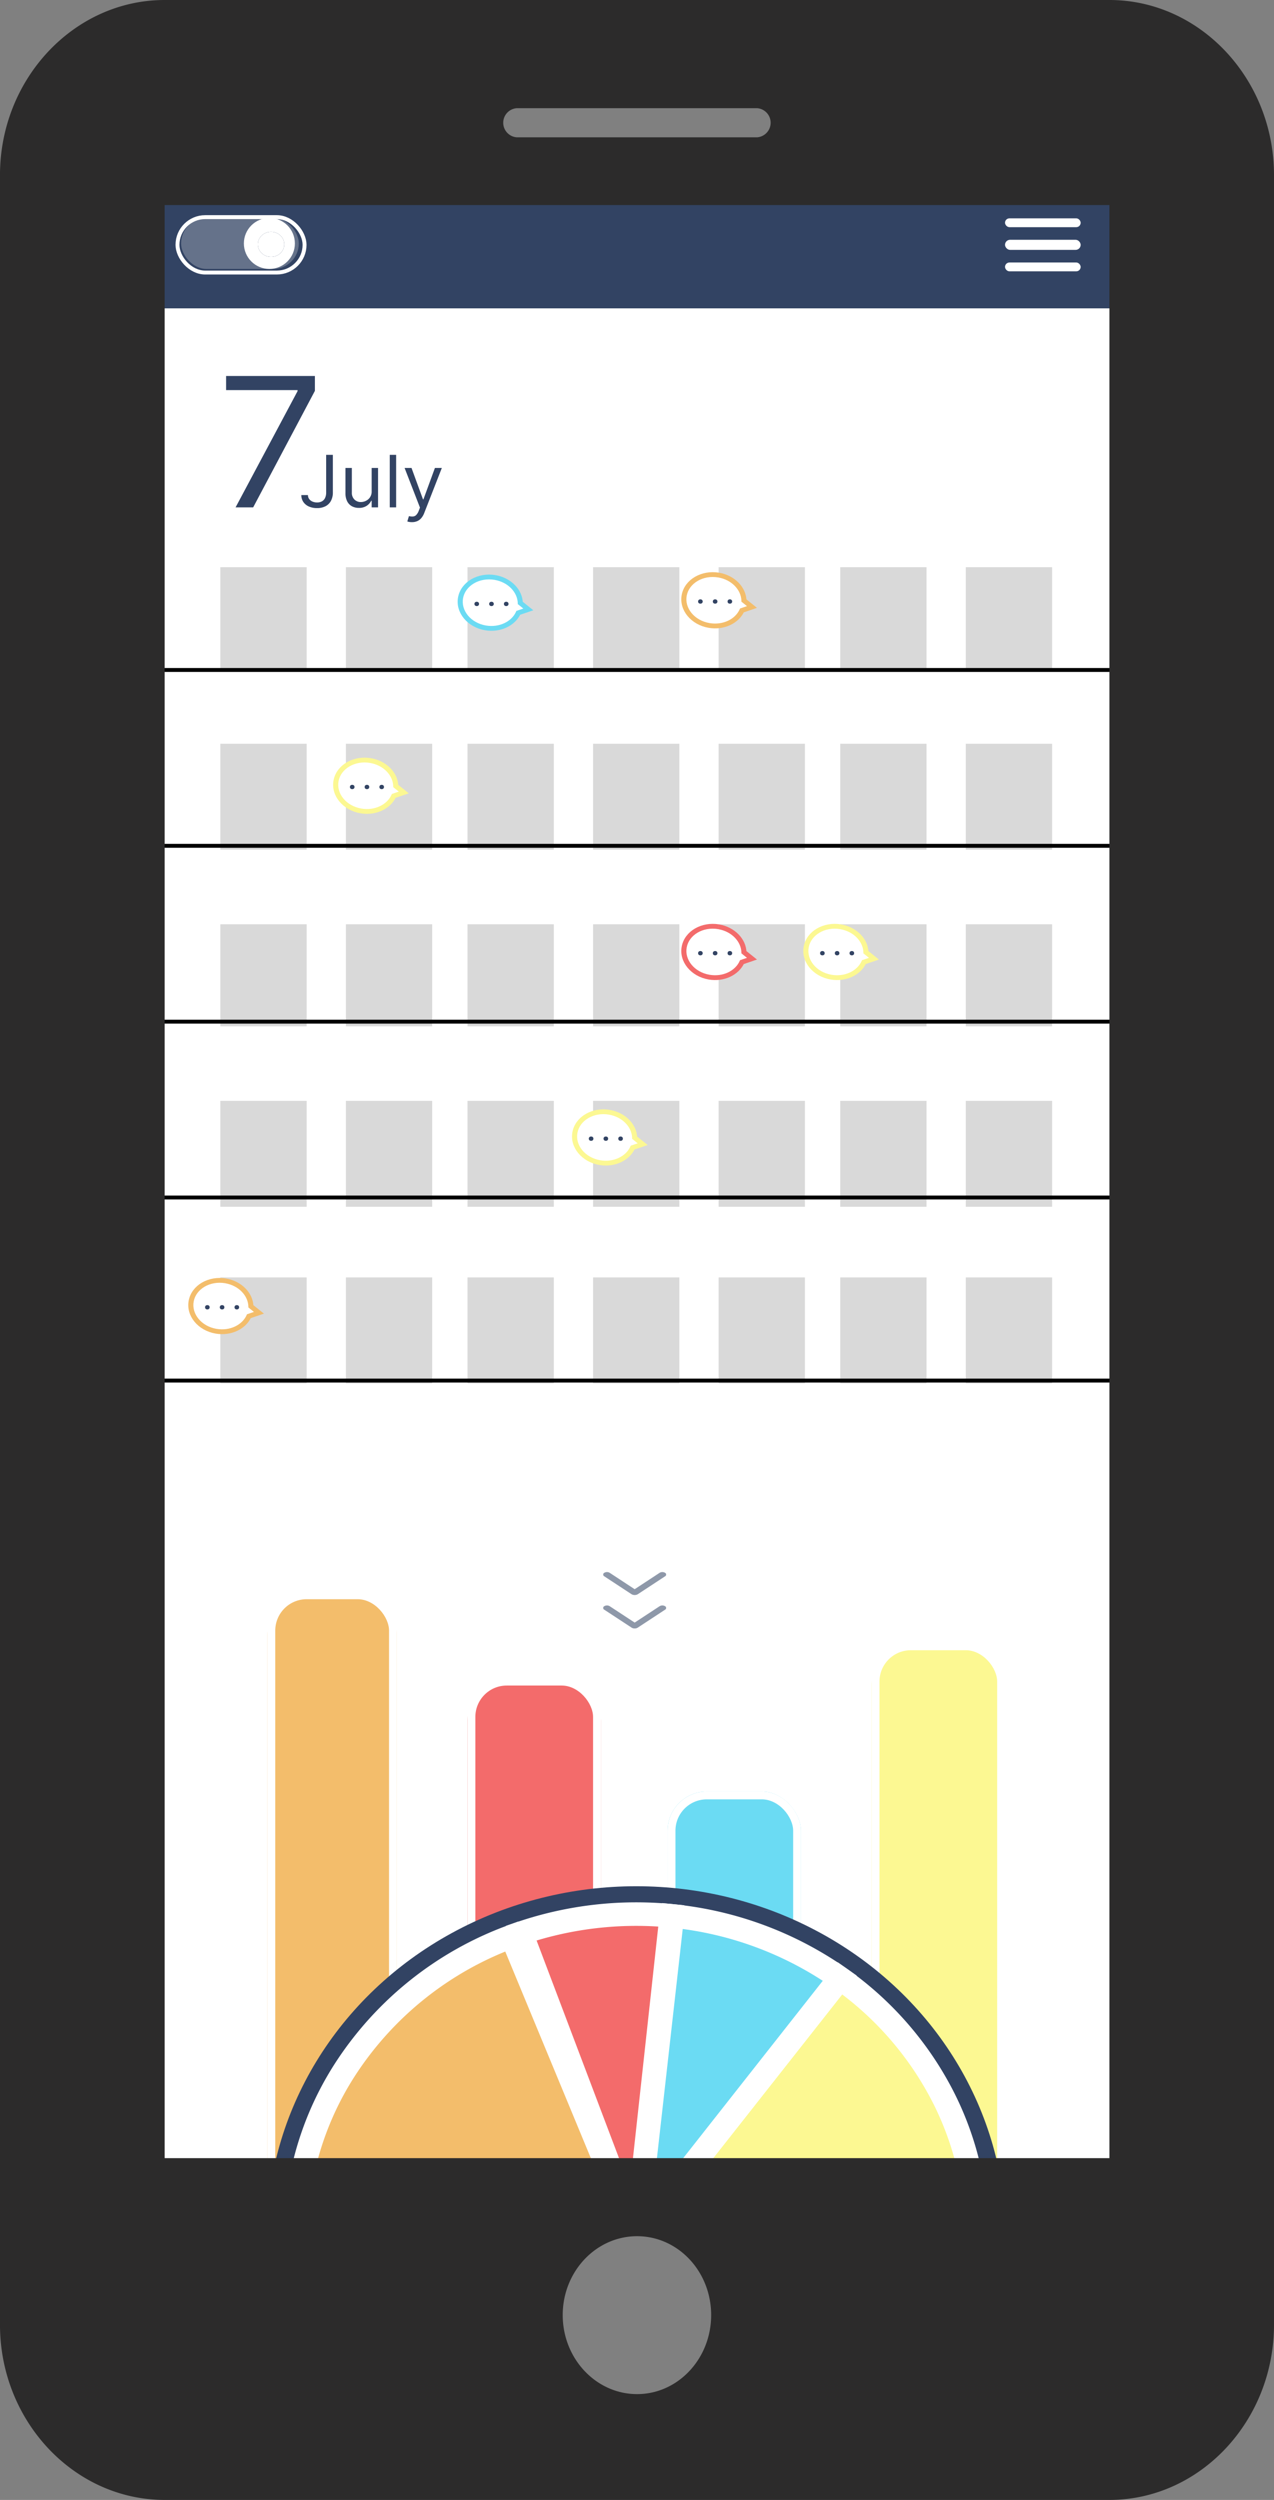 <svg xmlns="http://www.w3.org/2000/svg" xmlns:xlink="http://www.w3.org/1999/xlink" width="324.716" height="637.075" viewBox="0 0 324.716 637.075">
  <rect x="0" y="0" width="324.716" height="637.075" fill="#808080" stroke="none"/>
  <defs>
    <clipPath id="clip-path">
      <rect id="長方形_280" data-name="長方形 280" width="252" height="517" transform="translate(0.312 0.352)" fill="#fff"/>
    </clipPath>
  </defs>
  <g id="グループ_127" data-name="グループ 127" transform="translate(-1126.841 -271.462)">
    <g id="Frame_6" data-name="Frame 6" transform="translate(1162.688 316.648)" clip-path="url(#clip-path)">
      <rect id="長方形_167" data-name="長方形 167" width="252" height="517" transform="translate(0.312 0.352)" fill="#fff"/>
      <rect id="長方形_168" data-name="長方形 168" width="265" height="533" transform="translate(258.312 529.352) rotate(180)" fill="#fff"/>
      <g id="グループ_95" data-name="グループ 95" transform="translate(32.312 361.406)">
        <rect id="長方形_169" data-name="長方形 169" width="33" height="161" rx="10" transform="translate(0 -0.054)" fill="#f3bd6b"/>
        <rect id="長方形_170" data-name="長方形 170" width="31" height="160" rx="9" transform="translate(1 -0.054)" fill="none" stroke="#fff" stroke-width="2"/>
      </g>
      <g id="グループ_96" data-name="グループ 96" transform="translate(83.312 383.202)">
        <rect id="長方形_171" data-name="長方形 171" width="34" height="139" rx="10" transform="translate(0 0.15)" fill="#f36b6b"/>
        <rect id="長方形_172" data-name="長方形 172" width="32" height="138" rx="9" transform="translate(1 0.15)" fill="none" stroke="#fff" stroke-width="2"/>
      </g>
      <g id="グループ_97" data-name="グループ 97" transform="translate(134.312 411.632)">
        <rect id="長方形_173" data-name="長方形 173" width="34" height="111" rx="10" transform="translate(0 -0.28)" fill="#6bdbf3"/>
        <rect id="長方形_174" data-name="長方形 174" width="32" height="109" rx="9" transform="translate(1 0.72)" fill="none" stroke="#fff" stroke-width="2"/>
      </g>
      <g id="グループ_98" data-name="グループ 98" transform="translate(186.312 374.673)">
        <rect id="長方形_175" data-name="長方形 175" width="33" height="148" rx="10" transform="translate(0 -0.322)" fill="#fcf892"/>
        <rect id="長方形_176" data-name="長方形 176" width="32" height="147" rx="9" transform="translate(1 -0.322)" fill="none" stroke="#fff" stroke-width="2"/>
      </g>
      <rect id="長方形_177" data-name="長方形 177" width="252" height="33" transform="translate(0.312 0.352)" fill="#324363"/>
      <rect id="長方形_178" data-name="長方形 178" width="252" height="33" transform="translate(0.312 0.352)" fill="#324363"/>
      <rect id="長方形_179" data-name="長方形 179" width="19.28" height="2.251" rx="1.125" transform="translate(220.313 10.454)" fill="#fff"/>
      <rect id="長方形_180" data-name="長方形 180" width="19.28" height="2.572" rx="1.286" transform="translate(220.313 15.92)" fill="#fff"/>
      <rect id="長方形_181" data-name="長方形 181" width="19.28" height="2.251" rx="1.125" transform="translate(220.313 21.708)" fill="#fff"/>
      <rect id="長方形_182" data-name="長方形 182" width="252" height="33" transform="translate(0.312 0.352)" fill="#324363"/>
      <rect id="長方形_183" data-name="長方形 183" width="252" height="33" transform="translate(0.312 0.352)" fill="#324363"/>
      <rect id="長方形_184" data-name="長方形 184" width="19.28" height="2.251" rx="1.125" transform="translate(220.313 10.454)" fill="#fff"/>
      <rect id="長方形_185" data-name="長方形 185" width="19.28" height="2.572" rx="1.286" transform="translate(220.313 15.92)" fill="#fff"/>
      <rect id="長方形_186" data-name="長方形 186" width="19.28" height="2.251" rx="1.125" transform="translate(220.313 21.708)" fill="#fff"/>
      <rect id="長方形_187" data-name="長方形 187" width="22" height="26" transform="translate(20.312 99.352)" fill="#d9d9d9"/>
      <rect id="長方形_188" data-name="長方形 188" width="22" height="27" transform="translate(20.312 144.352)" fill="#d9d9d9"/>
      <rect id="長方形_189" data-name="長方形 189" width="22" height="26" transform="translate(20.312 190.352)" fill="#d9d9d9"/>
      <rect id="長方形_190" data-name="長方形 190" width="22" height="27" transform="translate(20.312 235.352)" fill="#d9d9d9"/>
      <rect id="長方形_191" data-name="長方形 191" width="22" height="27" transform="translate(20.312 280.352)" fill="#d9d9d9"/>
      <rect id="長方形_192" data-name="長方形 192" width="22" height="26" transform="translate(52.312 99.352)" fill="#d9d9d9"/>
      <rect id="長方形_193" data-name="長方形 193" width="22" height="27" transform="translate(52.312 144.352)" fill="#d9d9d9"/>
      <rect id="長方形_194" data-name="長方形 194" width="22" height="26" transform="translate(52.312 190.352)" fill="#d9d9d9"/>
      <rect id="長方形_195" data-name="長方形 195" width="22" height="27" transform="translate(52.312 235.352)" fill="#d9d9d9"/>
      <rect id="長方形_196" data-name="長方形 196" width="22" height="27" transform="translate(52.312 280.352)" fill="#d9d9d9"/>
      <rect id="長方形_197" data-name="長方形 197" width="22" height="26" transform="translate(83.312 99.352)" fill="#d9d9d9"/>
      <rect id="長方形_198" data-name="長方形 198" width="22" height="27" transform="translate(83.312 144.352)" fill="#d9d9d9"/>
      <rect id="長方形_199" data-name="長方形 199" width="22" height="26" transform="translate(83.312 190.352)" fill="#d9d9d9"/>
      <rect id="長方形_200" data-name="長方形 200" width="22" height="27" transform="translate(83.312 235.352)" fill="#d9d9d9"/>
      <rect id="長方形_201" data-name="長方形 201" width="22" height="27" transform="translate(83.312 280.352)" fill="#d9d9d9"/>
      <rect id="長方形_202" data-name="長方形 202" width="22" height="26" transform="translate(115.312 99.352)" fill="#d9d9d9"/>
      <rect id="長方形_203" data-name="長方形 203" width="22" height="27" transform="translate(115.312 144.352)" fill="#d9d9d9"/>
      <rect id="長方形_204" data-name="長方形 204" width="22" height="26" transform="translate(115.312 190.352)" fill="#d9d9d9"/>
      <rect id="長方形_205" data-name="長方形 205" width="22" height="27" transform="translate(115.312 235.352)" fill="#d9d9d9"/>
      <rect id="長方形_206" data-name="長方形 206" width="22" height="27" transform="translate(115.312 280.352)" fill="#d9d9d9"/>
      <rect id="長方形_207" data-name="長方形 207" width="22" height="26" transform="translate(147.312 99.352)" fill="#d9d9d9"/>
      <rect id="長方形_208" data-name="長方形 208" width="22" height="27" transform="translate(147.312 144.352)" fill="#d9d9d9"/>
      <rect id="長方形_209" data-name="長方形 209" width="22" height="26" transform="translate(147.312 190.352)" fill="#d9d9d9"/>
      <rect id="長方形_210" data-name="長方形 210" width="22" height="27" transform="translate(147.312 235.352)" fill="#d9d9d9"/>
      <rect id="長方形_211" data-name="長方形 211" width="22" height="27" transform="translate(147.312 280.352)" fill="#d9d9d9"/>
      <rect id="長方形_212" data-name="長方形 212" width="22" height="26" transform="translate(178.312 99.352)" fill="#d9d9d9"/>
      <rect id="長方形_213" data-name="長方形 213" width="22" height="27" transform="translate(178.312 144.352)" fill="#d9d9d9"/>
      <rect id="長方形_214" data-name="長方形 214" width="22" height="26" transform="translate(178.312 190.352)" fill="#d9d9d9"/>
      <rect id="長方形_215" data-name="長方形 215" width="22" height="27" transform="translate(178.312 235.352)" fill="#d9d9d9"/>
      <rect id="長方形_216" data-name="長方形 216" width="22" height="27" transform="translate(178.312 280.352)" fill="#d9d9d9"/>
      <rect id="長方形_217" data-name="長方形 217" width="22" height="26" transform="translate(210.312 99.352)" fill="#d9d9d9"/>
      <rect id="長方形_218" data-name="長方形 218" width="22" height="27" transform="translate(210.312 144.352)" fill="#d9d9d9"/>
      <rect id="長方形_219" data-name="長方形 219" width="22" height="26" transform="translate(210.312 190.352)" fill="#d9d9d9"/>
      <rect id="長方形_220" data-name="長方形 220" width="22" height="27" transform="translate(210.312 235.352)" fill="#d9d9d9"/>
      <rect id="長方形_221" data-name="長方形 221" width="22" height="27" transform="translate(210.312 280.352)" fill="#d9d9d9"/>
      <line id="線_36" data-name="線 36" x2="252.624" transform="translate(0 125.549)" fill="none" stroke="#000" stroke-width="1"/>
      <line id="線_37" data-name="線 37" x2="252.624" transform="translate(0 170.36)" fill="none" stroke="#000" stroke-width="1"/>
      <line id="線_38" data-name="線 38" x2="252.624" transform="translate(0 215.17)" fill="none" stroke="#000" stroke-width="1"/>
      <line id="線_39" data-name="線 39" x2="252.624" transform="translate(0 259.981)" fill="none" stroke="#000" stroke-width="1"/>
      <line id="線_40" data-name="線 40" x2="252.624" transform="translate(0 306.633)" fill="none" stroke="#000" stroke-width="1"/>
      <g id="グループ_99" data-name="グループ 99" transform="translate(117.891 355.434)" opacity="0.55">
        <path id="パス_255" data-name="パス 255" d="M182.284,579.187a1.36,1.36,0,0,1,1.375,0l6.367,4.181,6.368-4.181a1.359,1.359,0,0,1,1.374,0,.5.5,0,0,1,0,.9l-6.984,4.585a1.645,1.645,0,0,1-1.515,0l-6.985-4.585A.5.5,0,0,1,182.284,579.187Zm7.742,14.178a1.3,1.3,0,0,1-.757-.185l-6.985-4.585a.5.5,0,0,1,0-.9,1.357,1.357,0,0,1,1.375,0l6.367,4.18,6.368-4.18a1.356,1.356,0,0,1,1.374,0,.5.5,0,0,1,0,.9l-6.984,4.585A1.3,1.3,0,0,1,190.026,593.365Z" transform="translate(-182 -579)" fill="#324363" fill-rule="evenodd"/>
      </g>
      <g id="グループ_100" data-name="グループ 100" transform="translate(9.392 10.147)">
        <rect id="長方形_222" data-name="長方形 222" width="32.388" height="14.118" rx="7.059" fill="none" stroke="#fff" stroke-width="1"/>
      </g>
      <rect id="長方形_223" data-name="長方形 223" width="30" height="13" rx="6.5" transform="translate(10.312 10.352)" fill="#fff" opacity="0.25"/>
      <g id="グループ_101" data-name="グループ 101" transform="translate(26.312 10.776)">
        <circle id="楕円形_103" data-name="楕円形 103" cx="6.5" cy="6.5" r="6.5" transform="translate(0 -0.424)" fill="#fff"/>
      </g>
      <ellipse id="楕円形_104" data-name="楕円形 104" cx="3.368" cy="3.192" rx="3.368" ry="3.192" transform="translate(29.874 13.891)" fill="#324363"/>
      <g id="グループ_102" data-name="グループ 102" transform="translate(29.874 13.891)">
        <ellipse id="楕円形_105" data-name="楕円形 105" cx="3.368" cy="3.192" rx="3.368" ry="3.192" fill="#fff"/>
      </g>
      <g id="グループ_103" data-name="グループ 103" transform="translate(12.136 280.483)">
        <path id="パス_256" data-name="パス 256" d="M28.62,458.029c-4.174-.716-8.106,1.578-8.783,5.122s2.158,7,6.332,7.714c3.643.625,7.1-1.043,8.373-3.834l2.56-.871-2.053-1.648C34.951,461.43,32.308,458.661,28.62,458.029Z" transform="translate(-19.089 -457.285)" fill="#fff" fill-rule="evenodd"/>
        <path id="パス_257" data-name="パス 257" d="M34.19,466.645l-.219-.578-.265.09-.111.244Zm2.56-.871.219.578,1.056-.359-.856-.687ZM34.7,464.126l-.647.018.009.273.22.177Zm-14.575-1.252c.6-3.15,4.141-5.294,8.03-4.627l.231-1.208c-4.458-.764-8.784,1.678-9.536,5.617Zm5.81,7c-3.889-.667-6.412-3.85-5.81-7l-1.275-.219c-.752,3.938,2.4,7.663,6.854,8.427ZM33.6,466.4c-1.136,2.5-4.276,4.054-7.663,3.474l-.231,1.208c3.9.669,7.678-1.108,9.083-4.2Zm2.936-1.2-2.56.87.438,1.156,2.56-.871Zm-2.253-.6,2.053,1.648.837-.937-2.053-1.648Zm-6.126-6.347c3.429.588,5.809,3.145,5.9,5.9l1.295-.037c-.11-3.409-3.015-6.391-6.961-7.068Z" transform="translate(-18.736 -456.9)" fill="#f3bd6b"/>
        <ellipse id="楕円形_106" data-name="楕円形 106" cx="0.588" cy="0.557" rx="0.588" ry="0.557" transform="translate(4.279 6.918)" fill="#324363"/>
        <ellipse id="楕円形_107" data-name="楕円形 107" cx="0.588" cy="0.557" rx="0.588" ry="0.557" transform="translate(8.035 6.918)" fill="#324363"/>
        <ellipse id="楕円形_108" data-name="楕円形 108" cx="0.588" cy="0.557" rx="0.588" ry="0.557" transform="translate(11.791 6.918)" fill="#324363"/>
      </g>
      <g id="グループ_104" data-name="グループ 104" transform="translate(109.947 237.514)">
        <path id="パス_258" data-name="パス 258" d="M179.621,388.029c-4.174-.716-8.107,1.578-8.783,5.122s2.158,7,6.332,7.714c3.644.625,7.1-1.043,8.373-3.834l2.56-.871-2.053-1.648C185.95,391.43,183.308,388.661,179.621,388.029Z" transform="translate(-170.089 -387.285)" fill="#fff" fill-rule="evenodd"/>
        <path id="パス_259" data-name="パス 259" d="M185.19,396.645l-.219-.578-.264.09-.111.244Zm2.56-.871.219.578,1.056-.359-.856-.687Zm-2.053-1.648-.647.018.008.273.22.177Zm-14.574-1.252c.6-3.15,4.14-5.294,8.03-4.627l.231-1.208c-4.458-.764-8.784,1.678-9.536,5.617Zm5.81,7c-3.889-.667-6.411-3.85-5.81-7l-1.275-.219c-.752,3.938,2.4,7.663,6.854,8.427ZM184.6,396.4c-1.136,2.5-4.276,4.054-7.664,3.474l-.231,1.208c3.9.669,7.678-1.108,9.083-4.2Zm2.936-1.2-2.56.87.438,1.156,2.56-.871Zm-2.253-.6,2.053,1.648.837-.937-2.053-1.648Zm-6.126-6.347c3.429.588,5.808,3.145,5.9,5.9l1.295-.037c-.109-3.409-3.015-6.391-6.961-7.068Z" transform="translate(-169.736 -386.9)" fill="#fcf892"/>
        <ellipse id="楕円形_109" data-name="楕円形 109" cx="0.588" cy="0.557" rx="0.588" ry="0.557" transform="translate(4.279 6.918)" fill="#324363"/>
        <ellipse id="楕円形_110" data-name="楕円形 110" cx="0.588" cy="0.557" rx="0.588" ry="0.557" transform="translate(8.035 6.918)" fill="#324363"/>
        <ellipse id="楕円形_111" data-name="楕円形 111" cx="0.588" cy="0.557" rx="0.588" ry="0.557" transform="translate(11.791 6.918)" fill="#324363"/>
      </g>
      <g id="グループ_105" data-name="グループ 105" transform="translate(137.801 190.248)">
        <path id="パス_260" data-name="パス 260" d="M222.621,311.029c-4.174-.716-8.107,1.578-8.783,5.122s2.158,7,6.332,7.714c3.644.625,7.1-1.043,8.374-3.834l2.56-.871-2.053-1.648C228.95,314.43,226.308,311.661,222.621,311.029Z" transform="translate(-213.089 -310.285)" fill="#fff" fill-rule="evenodd"/>
        <path id="パス_261" data-name="パス 261" d="M228.19,319.645l-.219-.578-.264.09-.111.244Zm2.56-.871.219.578,1.056-.359-.856-.687Zm-2.053-1.648-.647.018.008.273.22.177Zm-14.574-1.252c.6-3.15,4.14-5.294,8.03-4.627l.231-1.208c-4.458-.764-8.784,1.678-9.536,5.617Zm5.81,7c-3.889-.667-6.411-3.85-5.81-7l-1.275-.219c-.752,3.938,2.4,7.663,6.854,8.427ZM227.6,319.4c-1.136,2.5-4.276,4.054-7.664,3.474l-.231,1.208c3.9.669,7.678-1.108,9.083-4.2Zm2.936-1.2-2.56.87.438,1.156,2.56-.871Zm-2.253-.6,2.053,1.648.837-.937-2.053-1.648Zm-6.126-6.347c3.429.588,5.808,3.145,5.9,5.9l1.295-.037c-.109-3.409-3.015-6.391-6.961-7.068Z" transform="translate(-212.736 -309.9)" fill="#f36b6b"/>
        <ellipse id="楕円形_112" data-name="楕円形 112" cx="0.588" cy="0.557" rx="0.588" ry="0.557" transform="translate(4.279 6.918)" fill="#324363"/>
        <ellipse id="楕円形_113" data-name="楕円形 113" cx="0.588" cy="0.557" rx="0.588" ry="0.557" transform="translate(8.035 6.918)" fill="#324363"/>
        <ellipse id="楕円形_114" data-name="楕円形 114" cx="0.588" cy="0.557" rx="0.588" ry="0.557" transform="translate(11.791 6.918)" fill="#324363"/>
      </g>
      <g id="グループ_106" data-name="グループ 106" transform="translate(137.801 100.627)">
        <path id="パス_262" data-name="パス 262" d="M222.621,165.029c-4.174-.716-8.107,1.578-8.783,5.122s2.158,7,6.332,7.714c3.644.625,7.1-1.043,8.374-3.834l2.56-.871-2.053-1.648C228.95,168.431,226.308,165.661,222.621,165.029Z" transform="translate(-213.089 -164.285)" fill="#fff" fill-rule="evenodd"/>
        <path id="パス_263" data-name="パス 263" d="M228.19,173.645l-.219-.578-.264.09-.111.245Zm2.56-.871.219.578,1.056-.359-.856-.687Zm-2.053-1.648-.647.018.008.273.22.177Zm-14.574-1.252c.6-3.15,4.14-5.294,8.03-4.627l.231-1.208c-4.458-.764-8.784,1.678-9.536,5.617Zm5.81,7c-3.889-.667-6.411-3.85-5.81-7l-1.275-.219c-.752,3.939,2.4,7.663,6.854,8.427ZM227.6,173.4c-1.136,2.5-4.276,4.054-7.664,3.473l-.231,1.208c3.9.669,7.678-1.108,9.083-4.2Zm2.936-1.206-2.56.87.438,1.156,2.56-.871Zm-2.253-.6,2.053,1.648.837-.937-2.053-1.648Zm-6.126-6.347c3.429.588,5.808,3.145,5.9,5.9l1.295-.037c-.109-3.409-3.015-6.391-6.961-7.068Z" transform="translate(-212.736 -163.9)" fill="#f3bd6b"/>
        <ellipse id="楕円形_115" data-name="楕円形 115" cx="0.588" cy="0.557" rx="0.588" ry="0.557" transform="translate(4.279 6.918)" fill="#324363"/>
        <ellipse id="楕円形_116" data-name="楕円形 116" cx="0.588" cy="0.557" rx="0.588" ry="0.557" transform="translate(8.035 6.918)" fill="#324363"/>
        <ellipse id="楕円形_117" data-name="楕円形 117" cx="0.588" cy="0.557" rx="0.588" ry="0.557" transform="translate(11.791 6.918)" fill="#324363"/>
      </g>
      <g id="グループ_107" data-name="グループ 107" transform="translate(49.058 147.893)">
        <path id="パス_264" data-name="パス 264" d="M85.62,242.029c-4.174-.716-8.106,1.578-8.783,5.122s2.158,7,6.332,7.714c3.643.625,7.1-1.043,8.373-3.834l2.56-.871-2.053-1.648C91.95,245.431,89.308,242.661,85.62,242.029Z" transform="translate(-76.089 -241.285)" fill="#fff" fill-rule="evenodd"/>
        <path id="パス_265" data-name="パス 265" d="M91.19,250.645l-.219-.578-.265.09-.111.245Zm2.56-.871.219.578,1.056-.359-.856-.687ZM91.7,248.126l-.647.018.009.273.22.177Zm-14.575-1.252c.6-3.15,4.141-5.294,8.03-4.627l.231-1.208c-4.458-.764-8.784,1.678-9.536,5.617Zm5.81,7c-3.889-.667-6.412-3.85-5.81-7l-1.275-.219c-.752,3.939,2.4,7.663,6.854,8.427ZM90.6,250.4c-1.136,2.5-4.276,4.054-7.663,3.473l-.231,1.208c3.9.669,7.678-1.108,9.083-4.2Zm2.936-1.206-2.56.87.438,1.156,2.56-.871Zm-2.253-.6,2.053,1.648.837-.937-2.053-1.648Zm-6.126-6.347c3.429.588,5.809,3.145,5.9,5.9l1.3-.037c-.109-3.409-3.015-6.391-6.962-7.068Z" transform="translate(-75.736 -240.9)" fill="#fcf892"/>
        <ellipse id="楕円形_118" data-name="楕円形 118" cx="0.588" cy="0.557" rx="0.588" ry="0.557" transform="translate(4.279 6.918)" fill="#324363"/>
        <ellipse id="楕円形_119" data-name="楕円形 119" cx="0.588" cy="0.557" rx="0.588" ry="0.557" transform="translate(8.035 6.918)" fill="#324363"/>
        <ellipse id="楕円形_120" data-name="楕円形 120" cx="0.588" cy="0.557" rx="0.588" ry="0.557" transform="translate(11.791 6.918)" fill="#324363"/>
      </g>
      <g id="グループ_108" data-name="グループ 108" transform="translate(168.893 190.248)">
        <path id="パス_266" data-name="パス 266" d="M270.621,311.029c-4.174-.716-8.107,1.578-8.783,5.122s2.158,7,6.332,7.714c3.644.625,7.1-1.043,8.374-3.834l2.56-.871-2.053-1.648C276.95,314.43,274.308,311.661,270.621,311.029Z" transform="translate(-261.089 -310.285)" fill="#fff" fill-rule="evenodd"/>
        <path id="パス_267" data-name="パス 267" d="M276.19,319.645l-.219-.578-.264.09-.111.244Zm2.56-.871.219.578,1.056-.359-.856-.687Zm-2.053-1.648-.647.018.008.273.22.177Zm-14.574-1.252c.6-3.15,4.14-5.294,8.03-4.627l.231-1.208c-4.458-.764-8.784,1.678-9.536,5.617Zm5.81,7c-3.889-.667-6.411-3.85-5.81-7l-1.275-.219c-.752,3.938,2.4,7.663,6.854,8.427ZM275.6,319.4c-1.136,2.5-4.276,4.054-7.664,3.474l-.231,1.208c3.9.669,7.678-1.108,9.083-4.2Zm2.936-1.2-2.56.87.438,1.156,2.56-.871Zm-2.253-.6,2.053,1.648.837-.937-2.053-1.648Zm-6.126-6.347c3.429.588,5.808,3.145,5.9,5.9l1.295-.037c-.109-3.409-3.015-6.391-6.961-7.068Z" transform="translate(-260.736 -309.9)" fill="#fcf892"/>
        <ellipse id="楕円形_121" data-name="楕円形 121" cx="0.588" cy="0.557" rx="0.588" ry="0.557" transform="translate(4.279 6.918)" fill="#324363"/>
        <ellipse id="楕円形_122" data-name="楕円形 122" cx="0.588" cy="0.557" rx="0.588" ry="0.557" transform="translate(8.035 6.918)" fill="#324363"/>
        <ellipse id="楕円形_123" data-name="楕円形 123" cx="0.588" cy="0.557" rx="0.588" ry="0.557" transform="translate(11.791 6.918)" fill="#324363"/>
      </g>
      <g id="グループ_109" data-name="グループ 109" transform="translate(80.798 101.241)">
        <path id="パス_268" data-name="パス 268" d="M134.621,166.029c-4.174-.716-8.107,1.578-8.783,5.122s2.158,7,6.332,7.714c3.644.625,7.1-1.043,8.374-3.834l2.56-.871-2.053-1.648C140.95,169.431,138.308,166.661,134.621,166.029Z" transform="translate(-125.089 -165.285)" fill="#fff" fill-rule="evenodd"/>
        <path id="パス_269" data-name="パス 269" d="M140.19,174.645l-.219-.578-.264.09-.111.245Zm2.56-.871.219.578,1.056-.359-.856-.687Zm-2.053-1.648-.647.018.008.273.22.177Zm-14.574-1.252c.6-3.15,4.14-5.294,8.03-4.627l.231-1.208c-4.458-.764-8.784,1.678-9.536,5.617Zm5.81,7c-3.889-.667-6.411-3.85-5.81-7l-1.275-.219c-.752,3.939,2.4,7.663,6.854,8.427ZM139.6,174.4c-1.136,2.5-4.276,4.054-7.664,3.473l-.231,1.208c3.9.669,7.678-1.108,9.083-4.195Zm2.936-1.206-2.56.87.438,1.156,2.56-.871Zm-2.253-.6,2.053,1.648.837-.937-2.053-1.648Zm-6.126-6.347c3.429.588,5.808,3.145,5.9,5.9l1.295-.037c-.109-3.409-3.015-6.391-6.961-7.068Z" transform="translate(-124.736 -164.9)" fill="#6bdbf3"/>
        <ellipse id="楕円形_124" data-name="楕円形 124" cx="0.588" cy="0.557" rx="0.588" ry="0.557" transform="translate(4.279 6.918)" fill="#324363"/>
        <ellipse id="楕円形_125" data-name="楕円形 125" cx="0.588" cy="0.557" rx="0.588" ry="0.557" transform="translate(8.035 6.918)" fill="#324363"/>
        <ellipse id="楕円形_126" data-name="楕円形 126" cx="0.588" cy="0.557" rx="0.588" ry="0.557" transform="translate(11.791 6.918)" fill="#324363"/>
      </g>
      <path id="パス_270" data-name="パス 270" d="M36.037,115.937l15.8-29.624v-.262H33.622v-3.6H56.257v3.793L40.523,115.937Z" transform="translate(-11.843 -31.822)" fill="#324363"/>
      <path id="パス_271" data-name="パス 271" d="M69.557,115.182h1.711v9.573a4.432,4.432,0,0,1-.5,2.178,3.286,3.286,0,0,1-1.4,1.36,4.612,4.612,0,0,1-2.132.464,5.056,5.056,0,0,1-2.063-.4,3.355,3.355,0,0,1-1.422-1.151,3.028,3.028,0,0,1-.518-1.772H64.92a1.694,1.694,0,0,0,.3.994,2.022,2.022,0,0,0,.828.654,2.883,2.883,0,0,0,1.194.236,2.5,2.5,0,0,0,1.256-.295,1.893,1.893,0,0,0,.787-.863,3.234,3.234,0,0,0,.276-1.406Zm11.6,9.286V118.53h1.629v10.045H81.157v-1.7h-.11a3.345,3.345,0,0,1-1.159,1.3,3.486,3.486,0,0,1-1.987.53,3.7,3.7,0,0,1-1.767-.412,2.949,2.949,0,0,1-1.215-1.256,4.555,4.555,0,0,1-.442-2.125V118.53h1.629v6.278a2.379,2.379,0,0,0,.649,1.753,2.265,2.265,0,0,0,1.67.654,2.9,2.9,0,0,0,1.235-.294,2.653,2.653,0,0,0,1.063-.9A2.6,2.6,0,0,0,81.157,124.468Zm6.24-9.286v13.393H85.769V115.182Zm4.032,17.159a3.763,3.763,0,0,1-.738-.065,2.036,2.036,0,0,1-.448-.118l.414-1.36a3.317,3.317,0,0,0,1.049.1,1.286,1.286,0,0,0,.808-.386,3.034,3.034,0,0,0,.656-1.1l.3-.785-3.92-10.1h1.766l2.926,8h.11l2.926-8h1.767l-4.5,11.51a4.292,4.292,0,0,1-.753,1.288,2.8,2.8,0,0,1-1.042.765A3.379,3.379,0,0,1,91.429,132.341Z" transform="translate(-22.275 -44.46)" fill="#324363"/>
      <g id="グループ_110" data-name="グループ 110" transform="translate(33.312 436.271)">
        <ellipse id="楕円形_127" data-name="楕円形 127" cx="93" cy="88.5" rx="93" ry="88.5" transform="translate(0 0.081)" fill="#fff"/>
        <ellipse id="楕円形_128" data-name="楕円形 128" cx="91.657" cy="86.859" rx="91.657" ry="86.859" transform="translate(1.343 1.725)" fill="none" stroke="#324363" stroke-width="5"/>
      </g>
      <path id="パス_272" data-name="パス 272" d="M281.8,813.539a78.759,78.759,0,0,0-9.2-36.862,83.494,83.494,0,0,0-25.661-29.045L195,813.539Z" transform="translate(-68.688 -288.685)" fill="#fcf892" stroke="#fff" stroke-width="6"/>
      <path id="パス_273" data-name="パス 273" d="M246.9,737.613a89.6,89.6,0,0,0-42.69-15.857L195,803.547Z" transform="translate(-68.688 -278.693)" fill="#6bdbf3" stroke="#fff" stroke-width="6"/>
      <path id="パス_274" data-name="パス 274" d="M187.994,721.437a91.279,91.279,0,0,0-38.252,4.4l29.316,77.422Z" transform="translate(-52.746 -278.401)" fill="#f36b6b" stroke="#fff" stroke-width="6"/>
      <path id="パス_275" data-name="パス 275" d="M116.073,730.272A85.768,85.768,0,0,0,73.446,764.4a78.766,78.766,0,0,0-11.9,51.664l86.251-9.224Z" transform="translate(-21.487 -281.981)" fill="#f3bd6b" stroke="#fff" stroke-width="6"/>
      <rect id="長方形_224" data-name="長方形 224" width="265" height="533" transform="translate(258.312 529.352) rotate(180)" fill="#fff"/>
      <g id="グループ_111" data-name="グループ 111" transform="translate(32.312 361.406)">
        <rect id="長方形_225" data-name="長方形 225" width="33" height="161" rx="10" transform="translate(0 -0.054)" fill="#f3bd6b"/>
        <rect id="長方形_226" data-name="長方形 226" width="31" height="160" rx="9" transform="translate(1 -0.054)" fill="none" stroke="#fff" stroke-width="2"/>
      </g>
      <g id="グループ_112" data-name="グループ 112" transform="translate(83.312 383.202)">
        <rect id="長方形_227" data-name="長方形 227" width="34" height="139" rx="10" transform="translate(0 0.15)" fill="#f36b6b"/>
        <rect id="長方形_228" data-name="長方形 228" width="32" height="138" rx="9" transform="translate(1 0.15)" fill="none" stroke="#fff" stroke-width="2"/>
      </g>
      <g id="グループ_113" data-name="グループ 113" transform="translate(134.312 411.632)">
        <rect id="長方形_229" data-name="長方形 229" width="34" height="111" rx="10" transform="translate(0 -0.28)" fill="#6bdbf3"/>
        <rect id="長方形_230" data-name="長方形 230" width="32" height="109" rx="9" transform="translate(1 0.72)" fill="none" stroke="#fff" stroke-width="2"/>
      </g>
      <g id="グループ_114" data-name="グループ 114" transform="translate(186.312 374.673)">
        <rect id="長方形_231" data-name="長方形 231" width="33" height="148" rx="10" transform="translate(0 -0.322)" fill="#fcf892"/>
        <rect id="長方形_232" data-name="長方形 232" width="32" height="147" rx="9" transform="translate(1 -0.322)" fill="none" stroke="#fff" stroke-width="2"/>
      </g>
      <rect id="長方形_233" data-name="長方形 233" width="252" height="33" transform="translate(0.312 0.352)" fill="#324363"/>
      <rect id="長方形_234" data-name="長方形 234" width="252" height="33" transform="translate(0.312 0.352)" fill="#324363"/>
      <rect id="長方形_235" data-name="長方形 235" width="19.28" height="2.251" rx="1.125" transform="translate(220.313 10.454)" fill="#fff"/>
      <rect id="長方形_236" data-name="長方形 236" width="19.28" height="2.572" rx="1.286" transform="translate(220.313 15.92)" fill="#fff"/>
      <rect id="長方形_237" data-name="長方形 237" width="19.28" height="2.251" rx="1.125" transform="translate(220.313 21.708)" fill="#fff"/>
      <rect id="長方形_238" data-name="長方形 238" width="252" height="33" transform="translate(0.312 0.352)" fill="#324363"/>
      <rect id="長方形_239" data-name="長方形 239" width="252" height="33" transform="translate(0.312 0.352)" fill="#324363"/>
      <rect id="長方形_240" data-name="長方形 240" width="19.28" height="2.251" rx="1.125" transform="translate(220.313 10.454)" fill="#fff"/>
      <rect id="長方形_241" data-name="長方形 241" width="19.28" height="2.572" rx="1.286" transform="translate(220.313 15.92)" fill="#fff"/>
      <rect id="長方形_242" data-name="長方形 242" width="19.28" height="2.251" rx="1.125" transform="translate(220.313 21.708)" fill="#fff"/>
      <rect id="長方形_243" data-name="長方形 243" width="22" height="26" transform="translate(20.312 99.352)" fill="#d9d9d9"/>
      <rect id="長方形_244" data-name="長方形 244" width="22" height="27" transform="translate(20.312 144.352)" fill="#d9d9d9"/>
      <rect id="長方形_245" data-name="長方形 245" width="22" height="26" transform="translate(20.312 190.352)" fill="#d9d9d9"/>
      <rect id="長方形_246" data-name="長方形 246" width="22" height="27" transform="translate(20.312 235.352)" fill="#d9d9d9"/>
      <rect id="長方形_247" data-name="長方形 247" width="22" height="27" transform="translate(20.312 280.352)" fill="#d9d9d9"/>
      <rect id="長方形_248" data-name="長方形 248" width="22" height="26" transform="translate(52.312 99.352)" fill="#d9d9d9"/>
      <rect id="長方形_249" data-name="長方形 249" width="22" height="27" transform="translate(52.312 144.352)" fill="#d9d9d9"/>
      <rect id="長方形_250" data-name="長方形 250" width="22" height="26" transform="translate(52.312 190.352)" fill="#d9d9d9"/>
      <rect id="長方形_251" data-name="長方形 251" width="22" height="27" transform="translate(52.312 235.352)" fill="#d9d9d9"/>
      <rect id="長方形_252" data-name="長方形 252" width="22" height="27" transform="translate(52.312 280.352)" fill="#d9d9d9"/>
      <rect id="長方形_253" data-name="長方形 253" width="22" height="26" transform="translate(83.312 99.352)" fill="#d9d9d9"/>
      <rect id="長方形_254" data-name="長方形 254" width="22" height="27" transform="translate(83.312 144.352)" fill="#d9d9d9"/>
      <rect id="長方形_255" data-name="長方形 255" width="22" height="26" transform="translate(83.312 190.352)" fill="#d9d9d9"/>
      <rect id="長方形_256" data-name="長方形 256" width="22" height="27" transform="translate(83.312 235.352)" fill="#d9d9d9"/>
      <rect id="長方形_257" data-name="長方形 257" width="22" height="27" transform="translate(83.312 280.352)" fill="#d9d9d9"/>
      <rect id="長方形_258" data-name="長方形 258" width="22" height="26" transform="translate(115.312 99.352)" fill="#d9d9d9"/>
      <rect id="長方形_259" data-name="長方形 259" width="22" height="27" transform="translate(115.312 144.352)" fill="#d9d9d9"/>
      <rect id="長方形_260" data-name="長方形 260" width="22" height="26" transform="translate(115.312 190.352)" fill="#d9d9d9"/>
      <rect id="長方形_261" data-name="長方形 261" width="22" height="27" transform="translate(115.312 235.352)" fill="#d9d9d9"/>
      <rect id="長方形_262" data-name="長方形 262" width="22" height="27" transform="translate(115.312 280.352)" fill="#d9d9d9"/>
      <rect id="長方形_263" data-name="長方形 263" width="22" height="26" transform="translate(147.312 99.352)" fill="#d9d9d9"/>
      <rect id="長方形_264" data-name="長方形 264" width="22" height="27" transform="translate(147.312 144.352)" fill="#d9d9d9"/>
      <rect id="長方形_265" data-name="長方形 265" width="22" height="26" transform="translate(147.312 190.352)" fill="#d9d9d9"/>
      <rect id="長方形_266" data-name="長方形 266" width="22" height="27" transform="translate(147.312 235.352)" fill="#d9d9d9"/>
      <rect id="長方形_267" data-name="長方形 267" width="22" height="27" transform="translate(147.312 280.352)" fill="#d9d9d9"/>
      <rect id="長方形_268" data-name="長方形 268" width="22" height="26" transform="translate(178.312 99.352)" fill="#d9d9d9"/>
      <rect id="長方形_269" data-name="長方形 269" width="22" height="27" transform="translate(178.312 144.352)" fill="#d9d9d9"/>
      <rect id="長方形_270" data-name="長方形 270" width="22" height="26" transform="translate(178.312 190.352)" fill="#d9d9d9"/>
      <rect id="長方形_271" data-name="長方形 271" width="22" height="27" transform="translate(178.312 235.352)" fill="#d9d9d9"/>
      <rect id="長方形_272" data-name="長方形 272" width="22" height="27" transform="translate(178.312 280.352)" fill="#d9d9d9"/>
      <rect id="長方形_273" data-name="長方形 273" width="22" height="26" transform="translate(210.312 99.352)" fill="#d9d9d9"/>
      <rect id="長方形_274" data-name="長方形 274" width="22" height="27" transform="translate(210.312 144.352)" fill="#d9d9d9"/>
      <rect id="長方形_275" data-name="長方形 275" width="22" height="26" transform="translate(210.312 190.352)" fill="#d9d9d9"/>
      <rect id="長方形_276" data-name="長方形 276" width="22" height="27" transform="translate(210.312 235.352)" fill="#d9d9d9"/>
      <rect id="長方形_277" data-name="長方形 277" width="22" height="27" transform="translate(210.312 280.352)" fill="#d9d9d9"/>
      <line id="線_41" data-name="線 41" x2="252.624" transform="translate(0 125.549)" fill="none" stroke="#000" stroke-width="1"/>
      <line id="線_42" data-name="線 42" x2="252.624" transform="translate(0 170.36)" fill="none" stroke="#000" stroke-width="1"/>
      <line id="線_43" data-name="線 43" x2="252.624" transform="translate(0 215.17)" fill="none" stroke="#000" stroke-width="1"/>
      <line id="線_44" data-name="線 44" x2="252.624" transform="translate(0 259.981)" fill="none" stroke="#000" stroke-width="1"/>
      <line id="線_45" data-name="線 45" x2="252.624" transform="translate(0 306.633)" fill="none" stroke="#000" stroke-width="1"/>
      <g id="グループ_115" data-name="グループ 115" transform="translate(117.891 355.434)" opacity="0.55">
        <path id="パス_276" data-name="パス 276" d="M182.284,579.187a1.36,1.36,0,0,1,1.375,0l6.367,4.181,6.368-4.181a1.359,1.359,0,0,1,1.374,0,.5.5,0,0,1,0,.9l-6.984,4.585a1.645,1.645,0,0,1-1.515,0l-6.985-4.585A.5.5,0,0,1,182.284,579.187Zm7.742,14.178a1.3,1.3,0,0,1-.757-.185l-6.985-4.585a.5.5,0,0,1,0-.9,1.357,1.357,0,0,1,1.375,0l6.367,4.18,6.368-4.18a1.356,1.356,0,0,1,1.374,0,.5.5,0,0,1,0,.9l-6.984,4.585A1.3,1.3,0,0,1,190.026,593.365Z" transform="translate(-182 -579)" fill="#324363" fill-rule="evenodd"/>
      </g>
      <g id="グループ_116" data-name="グループ 116" transform="translate(9.392 10.147)">
        <rect id="長方形_278" data-name="長方形 278" width="32.388" height="14.118" rx="7.059" fill="none" stroke="#fff" stroke-width="1"/>
      </g>
      <rect id="長方形_279" data-name="長方形 279" width="30" height="13" rx="6.5" transform="translate(10.312 10.352)" fill="#fff" opacity="0.25"/>
      <g id="グループ_117" data-name="グループ 117" transform="translate(26.312 10.776)">
        <circle id="楕円形_129" data-name="楕円形 129" cx="6.5" cy="6.5" r="6.5" transform="translate(0 -0.424)" fill="#fff"/>
      </g>
      <ellipse id="楕円形_130" data-name="楕円形 130" cx="3.368" cy="3.192" rx="3.368" ry="3.192" transform="translate(29.874 13.891)" fill="#324363"/>
      <g id="グループ_118" data-name="グループ 118" transform="translate(29.874 13.891)">
        <ellipse id="楕円形_131" data-name="楕円形 131" cx="3.368" cy="3.192" rx="3.368" ry="3.192" fill="#fff"/>
      </g>
      <g id="グループ_119" data-name="グループ 119" transform="translate(12.136 280.483)">
        <path id="パス_277" data-name="パス 277" d="M28.62,458.029c-4.174-.716-8.106,1.578-8.783,5.122s2.158,7,6.332,7.714c3.643.625,7.1-1.043,8.373-3.834l2.56-.871-2.053-1.648C34.951,461.43,32.308,458.661,28.62,458.029Z" transform="translate(-19.089 -457.285)" fill="#fff" fill-rule="evenodd"/>
        <path id="パス_278" data-name="パス 278" d="M34.19,466.645l-.219-.578-.265.09-.111.244Zm2.56-.871.219.578,1.056-.359-.856-.687ZM34.7,464.126l-.647.018.009.273.22.177Zm-14.575-1.252c.6-3.15,4.141-5.294,8.03-4.627l.231-1.208c-4.458-.764-8.784,1.678-9.536,5.617Zm5.81,7c-3.889-.667-6.412-3.85-5.81-7l-1.275-.219c-.752,3.938,2.4,7.663,6.854,8.427ZM33.6,466.4c-1.136,2.5-4.276,4.054-7.663,3.474l-.231,1.208c3.9.669,7.678-1.108,9.083-4.2Zm2.936-1.2-2.56.87.438,1.156,2.56-.871Zm-2.253-.6,2.053,1.648.837-.937-2.053-1.648Zm-6.126-6.347c3.429.588,5.809,3.145,5.9,5.9l1.295-.037c-.11-3.409-3.015-6.391-6.961-7.068Z" transform="translate(-18.736 -456.9)" fill="#f3bd6b"/>
        <ellipse id="楕円形_132" data-name="楕円形 132" cx="0.588" cy="0.557" rx="0.588" ry="0.557" transform="translate(4.279 6.918)" fill="#324363"/>
        <ellipse id="楕円形_133" data-name="楕円形 133" cx="0.588" cy="0.557" rx="0.588" ry="0.557" transform="translate(8.035 6.918)" fill="#324363"/>
        <ellipse id="楕円形_134" data-name="楕円形 134" cx="0.588" cy="0.557" rx="0.588" ry="0.557" transform="translate(11.791 6.918)" fill="#324363"/>
      </g>
      <g id="グループ_120" data-name="グループ 120" transform="translate(109.947 237.514)">
        <path id="パス_279" data-name="パス 279" d="M179.621,388.029c-4.174-.716-8.107,1.578-8.783,5.122s2.158,7,6.332,7.714c3.644.625,7.1-1.043,8.373-3.834l2.56-.871-2.053-1.648C185.95,391.43,183.308,388.661,179.621,388.029Z" transform="translate(-170.089 -387.285)" fill="#fff" fill-rule="evenodd"/>
        <path id="パス_280" data-name="パス 280" d="M185.19,396.645l-.219-.578-.264.09-.111.244Zm2.56-.871.219.578,1.056-.359-.856-.687Zm-2.053-1.648-.647.018.008.273.22.177Zm-14.574-1.252c.6-3.15,4.14-5.294,8.03-4.627l.231-1.208c-4.458-.764-8.784,1.678-9.536,5.617Zm5.81,7c-3.889-.667-6.411-3.85-5.81-7l-1.275-.219c-.752,3.938,2.4,7.663,6.854,8.427ZM184.6,396.4c-1.136,2.5-4.276,4.054-7.664,3.474l-.231,1.208c3.9.669,7.678-1.108,9.083-4.2Zm2.936-1.2-2.56.87.438,1.156,2.56-.871Zm-2.253-.6,2.053,1.648.837-.937-2.053-1.648Zm-6.126-6.347c3.429.588,5.808,3.145,5.9,5.9l1.295-.037c-.109-3.409-3.015-6.391-6.961-7.068Z" transform="translate(-169.736 -386.9)" fill="#fcf892"/>
        <ellipse id="楕円形_135" data-name="楕円形 135" cx="0.588" cy="0.557" rx="0.588" ry="0.557" transform="translate(4.279 6.918)" fill="#324363"/>
        <ellipse id="楕円形_136" data-name="楕円形 136" cx="0.588" cy="0.557" rx="0.588" ry="0.557" transform="translate(8.035 6.918)" fill="#324363"/>
        <ellipse id="楕円形_137" data-name="楕円形 137" cx="0.588" cy="0.557" rx="0.588" ry="0.557" transform="translate(11.791 6.918)" fill="#324363"/>
      </g>
      <g id="グループ_121" data-name="グループ 121" transform="translate(137.801 190.248)">
        <path id="パス_281" data-name="パス 281" d="M222.621,311.029c-4.174-.716-8.107,1.578-8.783,5.122s2.158,7,6.332,7.714c3.644.625,7.1-1.043,8.374-3.834l2.56-.871-2.053-1.648C228.95,314.43,226.308,311.661,222.621,311.029Z" transform="translate(-213.089 -310.285)" fill="#fff" fill-rule="evenodd"/>
        <path id="パス_282" data-name="パス 282" d="M228.19,319.645l-.219-.578-.264.09-.111.244Zm2.56-.871.219.578,1.056-.359-.856-.687Zm-2.053-1.648-.647.018.008.273.22.177Zm-14.574-1.252c.6-3.15,4.14-5.294,8.03-4.627l.231-1.208c-4.458-.764-8.784,1.678-9.536,5.617Zm5.81,7c-3.889-.667-6.411-3.85-5.81-7l-1.275-.219c-.752,3.938,2.4,7.663,6.854,8.427ZM227.6,319.4c-1.136,2.5-4.276,4.054-7.664,3.474l-.231,1.208c3.9.669,7.678-1.108,9.083-4.2Zm2.936-1.2-2.56.87.438,1.156,2.56-.871Zm-2.253-.6,2.053,1.648.837-.937-2.053-1.648Zm-6.126-6.347c3.429.588,5.808,3.145,5.9,5.9l1.295-.037c-.109-3.409-3.015-6.391-6.961-7.068Z" transform="translate(-212.736 -309.9)" fill="#f36b6b"/>
        <ellipse id="楕円形_138" data-name="楕円形 138" cx="0.588" cy="0.557" rx="0.588" ry="0.557" transform="translate(4.279 6.918)" fill="#324363"/>
        <ellipse id="楕円形_139" data-name="楕円形 139" cx="0.588" cy="0.557" rx="0.588" ry="0.557" transform="translate(8.035 6.918)" fill="#324363"/>
        <ellipse id="楕円形_140" data-name="楕円形 140" cx="0.588" cy="0.557" rx="0.588" ry="0.557" transform="translate(11.791 6.918)" fill="#324363"/>
      </g>
      <g id="グループ_122" data-name="グループ 122" transform="translate(137.801 100.627)">
        <path id="パス_283" data-name="パス 283" d="M222.621,165.029c-4.174-.716-8.107,1.578-8.783,5.122s2.158,7,6.332,7.714c3.644.625,7.1-1.043,8.374-3.834l2.56-.871-2.053-1.648C228.95,168.431,226.308,165.661,222.621,165.029Z" transform="translate(-213.089 -164.285)" fill="#fff" fill-rule="evenodd"/>
        <path id="パス_284" data-name="パス 284" d="M228.19,173.645l-.219-.578-.264.09-.111.245Zm2.56-.871.219.578,1.056-.359-.856-.687Zm-2.053-1.648-.647.018.008.273.22.177Zm-14.574-1.252c.6-3.15,4.14-5.294,8.03-4.627l.231-1.208c-4.458-.764-8.784,1.678-9.536,5.617Zm5.81,7c-3.889-.667-6.411-3.85-5.81-7l-1.275-.219c-.752,3.939,2.4,7.663,6.854,8.427ZM227.6,173.4c-1.136,2.5-4.276,4.054-7.664,3.473l-.231,1.208c3.9.669,7.678-1.108,9.083-4.2Zm2.936-1.206-2.56.87.438,1.156,2.56-.871Zm-2.253-.6,2.053,1.648.837-.937-2.053-1.648Zm-6.126-6.347c3.429.588,5.808,3.145,5.9,5.9l1.295-.037c-.109-3.409-3.015-6.391-6.961-7.068Z" transform="translate(-212.736 -163.9)" fill="#f3bd6b"/>
        <ellipse id="楕円形_141" data-name="楕円形 141" cx="0.588" cy="0.557" rx="0.588" ry="0.557" transform="translate(4.279 6.918)" fill="#324363"/>
        <ellipse id="楕円形_142" data-name="楕円形 142" cx="0.588" cy="0.557" rx="0.588" ry="0.557" transform="translate(8.035 6.918)" fill="#324363"/>
        <ellipse id="楕円形_143" data-name="楕円形 143" cx="0.588" cy="0.557" rx="0.588" ry="0.557" transform="translate(11.791 6.918)" fill="#324363"/>
      </g>
      <g id="グループ_123" data-name="グループ 123" transform="translate(49.058 147.893)">
        <path id="パス_285" data-name="パス 285" d="M85.62,242.029c-4.174-.716-8.106,1.578-8.783,5.122s2.158,7,6.332,7.714c3.643.625,7.1-1.043,8.373-3.834l2.56-.871-2.053-1.648C91.95,245.431,89.308,242.661,85.62,242.029Z" transform="translate(-76.089 -241.285)" fill="#fff" fill-rule="evenodd"/>
        <path id="パス_286" data-name="パス 286" d="M91.19,250.645l-.219-.578-.265.09-.111.245Zm2.56-.871.219.578,1.056-.359-.856-.687ZM91.7,248.126l-.647.018.009.273.22.177Zm-14.575-1.252c.6-3.15,4.141-5.294,8.03-4.627l.231-1.208c-4.458-.764-8.784,1.678-9.536,5.617Zm5.81,7c-3.889-.667-6.412-3.85-5.81-7l-1.275-.219c-.752,3.939,2.4,7.663,6.854,8.427ZM90.6,250.4c-1.136,2.5-4.276,4.054-7.663,3.473l-.231,1.208c3.9.669,7.678-1.108,9.083-4.2Zm2.936-1.206-2.56.87.438,1.156,2.56-.871Zm-2.253-.6,2.053,1.648.837-.937-2.053-1.648Zm-6.126-6.347c3.429.588,5.809,3.145,5.9,5.9l1.3-.037c-.109-3.409-3.015-6.391-6.962-7.068Z" transform="translate(-75.736 -240.9)" fill="#fcf892"/>
        <ellipse id="楕円形_144" data-name="楕円形 144" cx="0.588" cy="0.557" rx="0.588" ry="0.557" transform="translate(4.279 6.918)" fill="#324363"/>
        <ellipse id="楕円形_145" data-name="楕円形 145" cx="0.588" cy="0.557" rx="0.588" ry="0.557" transform="translate(8.035 6.918)" fill="#324363"/>
        <ellipse id="楕円形_146" data-name="楕円形 146" cx="0.588" cy="0.557" rx="0.588" ry="0.557" transform="translate(11.791 6.918)" fill="#324363"/>
      </g>
      <g id="グループ_124" data-name="グループ 124" transform="translate(168.893 190.248)">
        <path id="パス_287" data-name="パス 287" d="M270.621,311.029c-4.174-.716-8.107,1.578-8.783,5.122s2.158,7,6.332,7.714c3.644.625,7.1-1.043,8.374-3.834l2.56-.871-2.053-1.648C276.95,314.43,274.308,311.661,270.621,311.029Z" transform="translate(-261.089 -310.285)" fill="#fff" fill-rule="evenodd"/>
        <path id="パス_288" data-name="パス 288" d="M276.19,319.645l-.219-.578-.264.09-.111.244Zm2.56-.871.219.578,1.056-.359-.856-.687Zm-2.053-1.648-.647.018.008.273.22.177Zm-14.574-1.252c.6-3.15,4.14-5.294,8.03-4.627l.231-1.208c-4.458-.764-8.784,1.678-9.536,5.617Zm5.81,7c-3.889-.667-6.411-3.85-5.81-7l-1.275-.219c-.752,3.938,2.4,7.663,6.854,8.427ZM275.6,319.4c-1.136,2.5-4.276,4.054-7.664,3.474l-.231,1.208c3.9.669,7.678-1.108,9.083-4.2Zm2.936-1.2-2.56.87.438,1.156,2.56-.871Zm-2.253-.6,2.053,1.648.837-.937-2.053-1.648Zm-6.126-6.347c3.429.588,5.808,3.145,5.9,5.9l1.295-.037c-.109-3.409-3.015-6.391-6.961-7.068Z" transform="translate(-260.736 -309.9)" fill="#fcf892"/>
        <ellipse id="楕円形_147" data-name="楕円形 147" cx="0.588" cy="0.557" rx="0.588" ry="0.557" transform="translate(4.279 6.918)" fill="#324363"/>
        <ellipse id="楕円形_148" data-name="楕円形 148" cx="0.588" cy="0.557" rx="0.588" ry="0.557" transform="translate(8.035 6.918)" fill="#324363"/>
        <ellipse id="楕円形_149" data-name="楕円形 149" cx="0.588" cy="0.557" rx="0.588" ry="0.557" transform="translate(11.791 6.918)" fill="#324363"/>
      </g>
      <g id="グループ_125" data-name="グループ 125" transform="translate(80.798 101.241)">
        <path id="パス_289" data-name="パス 289" d="M134.621,166.029c-4.174-.716-8.107,1.578-8.783,5.122s2.158,7,6.332,7.714c3.644.625,7.1-1.043,8.374-3.834l2.56-.871-2.053-1.648C140.95,169.431,138.308,166.661,134.621,166.029Z" transform="translate(-125.089 -165.285)" fill="#fff" fill-rule="evenodd"/>
        <path id="パス_290" data-name="パス 290" d="M140.19,174.645l-.219-.578-.264.09-.111.245Zm2.56-.871.219.578,1.056-.359-.856-.687Zm-2.053-1.648-.647.018.008.273.22.177Zm-14.574-1.252c.6-3.15,4.14-5.294,8.03-4.627l.231-1.208c-4.458-.764-8.784,1.678-9.536,5.617Zm5.81,7c-3.889-.667-6.411-3.85-5.81-7l-1.275-.219c-.752,3.939,2.4,7.663,6.854,8.427ZM139.6,174.4c-1.136,2.5-4.276,4.054-7.664,3.473l-.231,1.208c3.9.669,7.678-1.108,9.083-4.195Zm2.936-1.206-2.56.87.438,1.156,2.56-.871Zm-2.253-.6,2.053,1.648.837-.937-2.053-1.648Zm-6.126-6.347c3.429.588,5.808,3.145,5.9,5.9l1.295-.037c-.109-3.409-3.015-6.391-6.961-7.068Z" transform="translate(-124.736 -164.9)" fill="#6bdbf3"/>
        <ellipse id="楕円形_150" data-name="楕円形 150" cx="0.588" cy="0.557" rx="0.588" ry="0.557" transform="translate(4.279 6.918)" fill="#324363"/>
        <ellipse id="楕円形_151" data-name="楕円形 151" cx="0.588" cy="0.557" rx="0.588" ry="0.557" transform="translate(8.035 6.918)" fill="#324363"/>
        <ellipse id="楕円形_152" data-name="楕円形 152" cx="0.588" cy="0.557" rx="0.588" ry="0.557" transform="translate(11.791 6.918)" fill="#324363"/>
      </g>
      <path id="パス_291" data-name="パス 291" d="M36.037,115.937l15.8-29.624v-.262H33.622v-3.6H56.257v3.793L40.523,115.937Z" transform="translate(-11.843 -31.822)" fill="#324363"/>
      <path id="パス_292" data-name="パス 292" d="M69.557,115.182h1.711v9.573a4.432,4.432,0,0,1-.5,2.178,3.286,3.286,0,0,1-1.4,1.36,4.612,4.612,0,0,1-2.132.464,5.056,5.056,0,0,1-2.063-.4,3.355,3.355,0,0,1-1.422-1.151,3.028,3.028,0,0,1-.518-1.772H64.92a1.694,1.694,0,0,0,.3.994,2.022,2.022,0,0,0,.828.654,2.883,2.883,0,0,0,1.194.236,2.5,2.5,0,0,0,1.256-.295,1.893,1.893,0,0,0,.787-.863,3.234,3.234,0,0,0,.276-1.406Zm11.6,9.286V118.53h1.629v10.045H81.157v-1.7h-.11a3.345,3.345,0,0,1-1.159,1.3,3.486,3.486,0,0,1-1.987.53,3.7,3.7,0,0,1-1.767-.412,2.949,2.949,0,0,1-1.215-1.256,4.555,4.555,0,0,1-.442-2.125V118.53h1.629v6.278a2.379,2.379,0,0,0,.649,1.753,2.265,2.265,0,0,0,1.67.654,2.9,2.9,0,0,0,1.235-.294,2.653,2.653,0,0,0,1.063-.9A2.6,2.6,0,0,0,81.157,124.468Zm6.24-9.286v13.393H85.769V115.182Zm4.032,17.159a3.763,3.763,0,0,1-.738-.065,2.036,2.036,0,0,1-.448-.118l.414-1.36a3.317,3.317,0,0,0,1.049.1,1.286,1.286,0,0,0,.808-.386,3.034,3.034,0,0,0,.656-1.1l.3-.785-3.92-10.1h1.766l2.926,8h.11l2.926-8h1.767l-4.5,11.51a4.292,4.292,0,0,1-.753,1.288,2.8,2.8,0,0,1-1.042.765A3.379,3.379,0,0,1,91.429,132.341Z" transform="translate(-22.275 -44.46)" fill="#324363"/>
      <g id="グループ_126" data-name="グループ 126" transform="translate(33.312 436.271)">
        <ellipse id="楕円形_153" data-name="楕円形 153" cx="93" cy="88.5" rx="93" ry="88.5" transform="translate(0 0.081)" fill="#fff"/>
        <ellipse id="楕円形_154" data-name="楕円形 154" cx="91.657" cy="86.859" rx="91.657" ry="86.859" transform="translate(1.343 1.725)" fill="none" stroke="#324363" stroke-width="5"/>
      </g>
      <path id="パス_293" data-name="パス 293" d="M281.8,813.539a78.759,78.759,0,0,0-9.2-36.862,83.494,83.494,0,0,0-25.661-29.045L195,813.539Z" transform="translate(-68.688 -288.685)" fill="#fcf892" stroke="#fff" stroke-width="6"/>
      <path id="パス_294" data-name="パス 294" d="M246.9,737.613a89.6,89.6,0,0,0-42.69-15.857L195,803.547Z" transform="translate(-68.688 -278.693)" fill="#6bdbf3" stroke="#fff" stroke-width="6"/>
      <path id="パス_295" data-name="パス 295" d="M187.994,721.437a91.279,91.279,0,0,0-38.252,4.4l29.316,77.422Z" transform="translate(-52.746 -278.401)" fill="#f36b6b" stroke="#fff" stroke-width="6"/>
      <path id="パス_296" data-name="パス 296" d="M116.073,730.272A85.768,85.768,0,0,0,73.446,764.4a78.766,78.766,0,0,0-11.9,51.664l86.251-9.224Z" transform="translate(-21.487 -281.981)" fill="#f3bd6b" stroke="#fff" stroke-width="6"/>
    </g>
    <g id="スマートフォンのアイコン素材" transform="translate(978.638 363.462)">
      <path id="パス_1" data-name="パス 1" d="M399.974,0H159.168C136.084,0,117.2,20.084,117.2,44.619V592.436c0,24.555,18.881,44.639,41.965,44.639H399.973c23.066,0,41.946-20.084,41.946-44.639V44.619C441.921,20.084,423.04,0,399.974,0ZM248.966,27.568H310.14a3.721,3.721,0,0,1,0,7.427H248.966a3.72,3.72,0,0,1,0-7.427Zm30.615,582.541c-10.437,0-18.954-9.021-18.954-20.143s8.517-20.1,18.954-20.1,18.881,8.982,18.881,20.1S290.017,610.109,279.581,610.109Zm120.394-60.134H159.168V52.26H399.974V549.975Z" transform="translate(31 -92)" fill="#2c2b2b"/>
    </g>
  </g>
</svg>
